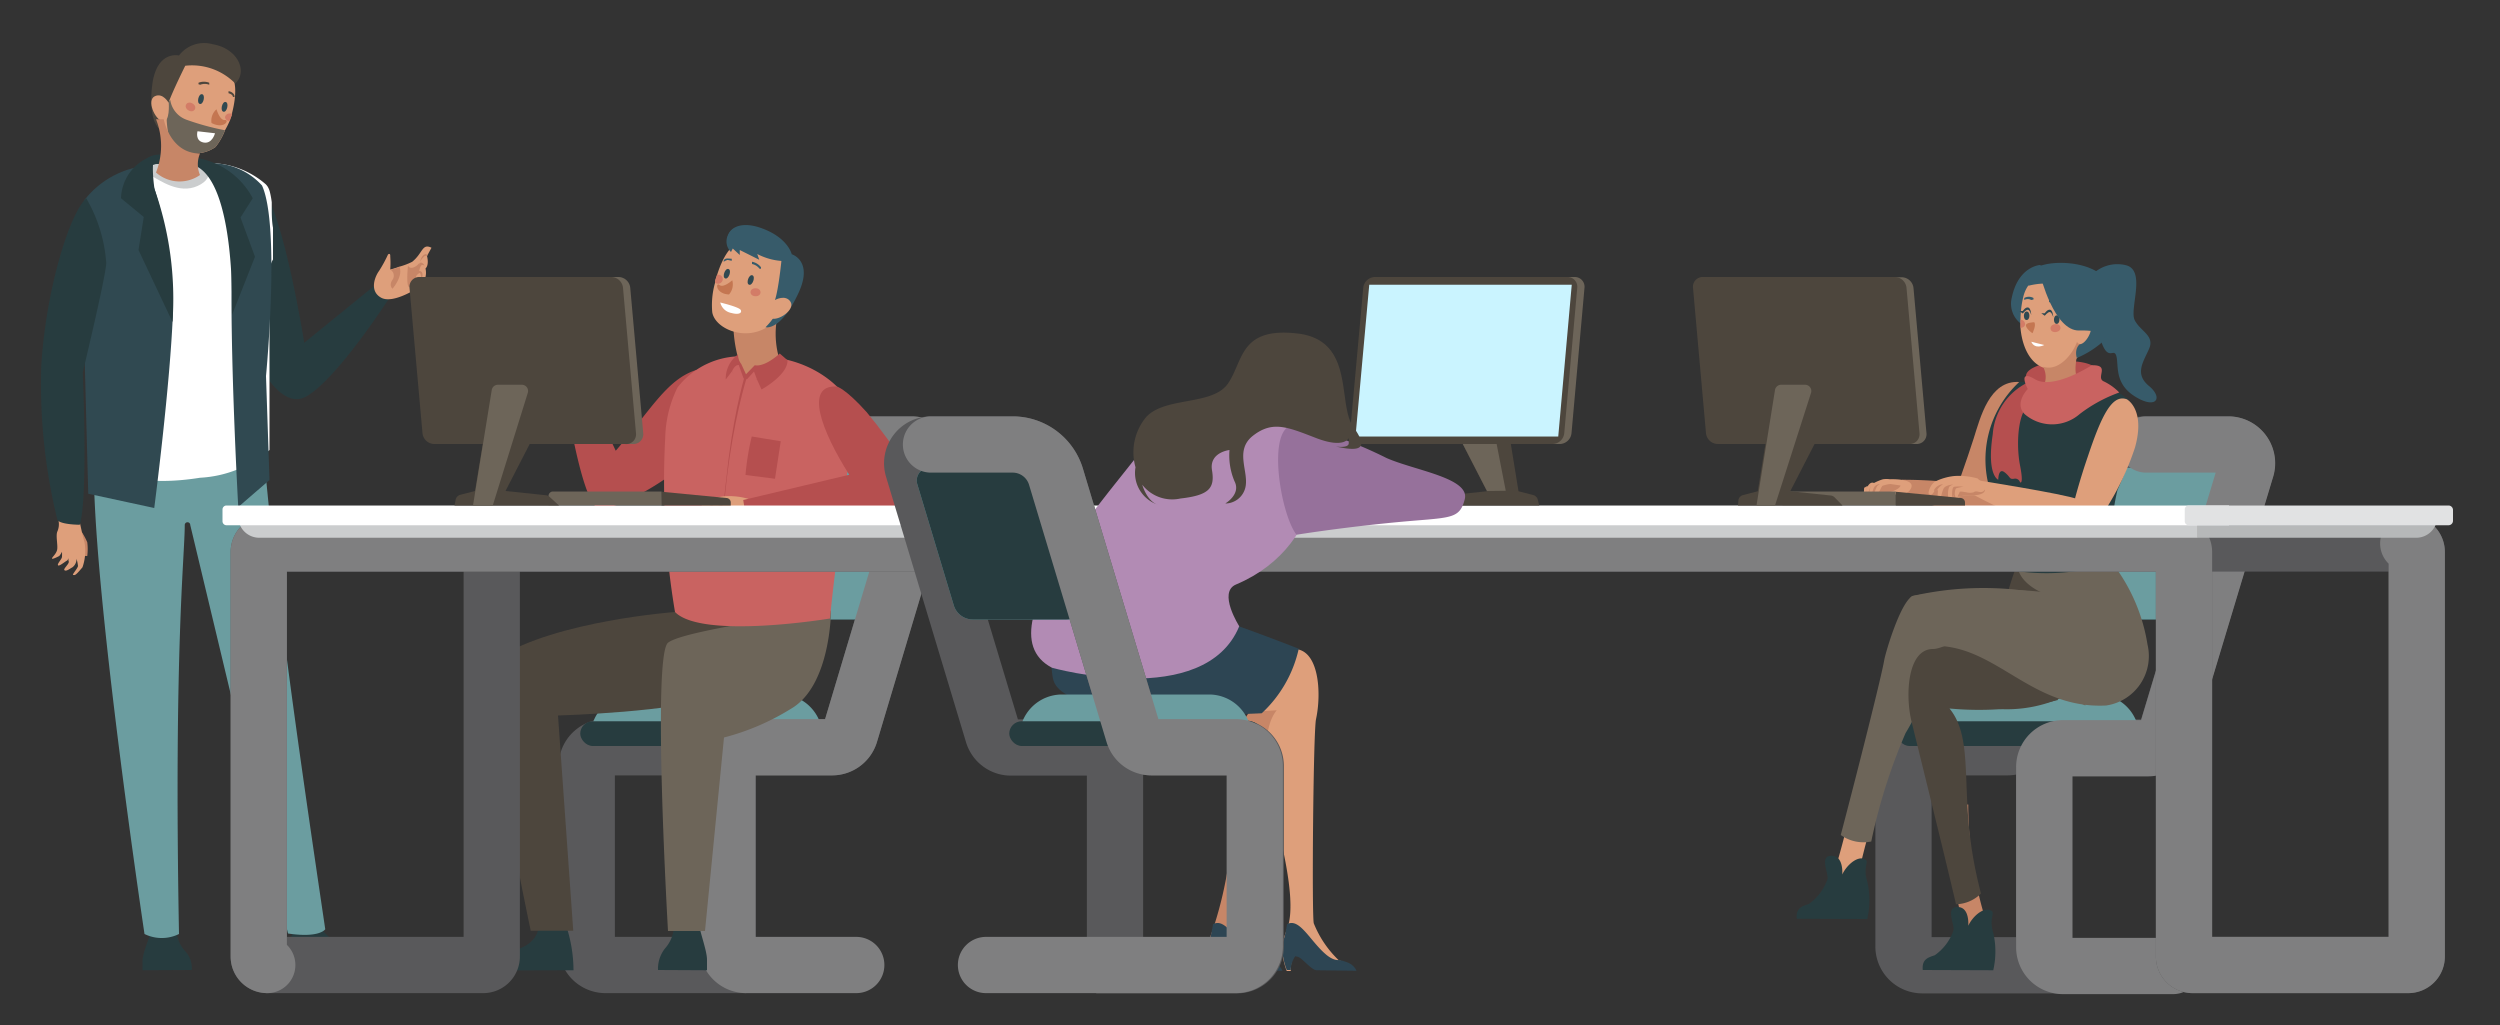 <svg xmlns="http://www.w3.org/2000/svg" viewBox="0 0 100 41"><rect x="0" y="0" width="100" height="41" fill="#333333" stroke="none"/><defs><style>.a,.d,.w{fill:none;stroke-linecap:round;stroke-width:2.25px;}.a{stroke:#59595b;}.a,.d{stroke-miterlimit:10;}.b{fill:#273c3f;}.c{fill:#6b9da0;}.d,.w{stroke:#7f7f80;}.e{fill:#b54f4f;}.f{fill:#375b6a;}.g{fill:#c78667;}.h{fill:#de9f7b;}.i{fill:#4d463d;}.j{fill:#6d6559;}.k{fill:#304951;}.l{fill:#d37c67;}.m{fill:#c47651;}.n{fill:#fff;}.o{fill:#c96361;}.p{fill:#cbcdce;}.q{fill:#b6b8b9;}.r{fill:#e1e2e3;}.s{fill:#caf4ff;}.t{fill:#2d4553;}.u{fill:#b28bb4;}.v{fill:#96719b;}.w{stroke-linejoin:round;}</style></defs><title>flujo-01</title><path class="a" d="M89.84,18.75l-3.2,10.62a.75.75,0,0,1-.72.53H82.52a.75.75,0,0,0-.75.75v7.21a.75.75,0,0,0,.75.75H76.89a.75.75,0,0,1-.75-.75V30.64a.75.75,0,0,1,.75-.75H80.3a.75.75,0,0,0,.72-.53l3.1-10.29a1.81,1.81,0,0,1,1.74-1.29h3.27A.75.75,0,0,1,89.84,18.75Z"/><path class="b" d="M83.1,24.78h4.35a.8.8,0,0,0,.76-.57l1.46-4.85a.51.51,0,0,0-.49-.65H84.84a.8.8,0,0,0-.76.57l-1.46,4.85A.51.51,0,0,0,83.1,24.78Z"/><path class="c" d="M83.1,24.78h3.76a.8.8,0,0,0,.76-.57l1.46-4.85a.51.51,0,0,0-.49-.65H84.84a.8.8,0,0,0-.77.57l-1.46,4.85A.51.51,0,0,0,83.1,24.78Z"/><path class="c" d="M78,27.77h5.87a1.7,1.7,0,0,1,1.7,1.7v0a0,0,0,0,1,0,0H76.3a0,0,0,0,1,0,0v0A1.7,1.7,0,0,1,78,27.77Z"/><rect class="b" x="75.88" y="28.85" width="10.11" height="0.99" rx="0.5" ry="0.5"/><path class="d" d="M85.85,17.78h3.27a.75.75,0,0,1,.72,1l-3.2,10.62a.75.75,0,0,1-.72.53H82.52a.75.75,0,0,0-.75.75v7.21a.75.75,0,0,0,.75.75h4.4"/><path class="e" d="M83.67,14.61c-.73-.35-2.59-.11-2.63.42a1.32,1.32,0,0,0,1.76,1.06C83.69,15.66,84.26,14.89,83.67,14.61Z"/><path class="f" d="M83.67,11A1.43,1.43,0,0,1,85,10.6c.88.17.16,1.76.39,2.21s.81.61.57,1.15-.58,1,0,1.48.29.95-.56.42-.64-1.27-.75-1.63-.36.36-.68-.83A10.16,10.16,0,0,1,83.67,11Z"/><path class="g" d="M79.5,20.35c.47-1.23.93-2.65.93-2.65l.34-2.42c-1.19-.08-1.56,1.43-1.82,2.25s-.79,2.31-1,2.83Z"/><path class="h" d="M74.41,34.8a.72.72,0,0,1,0-.17c.1-.4.32-1.34.68-2.45h-1c-.24,1-.48,1.94-.69,2.6a4.78,4.78,0,0,1-1,1.48h0a.9.9,0,0,0-.33.17.72.72,0,0,0-.12.13h1.35a1.84,1.84,0,0,0,.26-.34.63.63,0,0,1,.62-.26c.13.11.15.61.15.73h.16a2.85,2.85,0,0,0,.19-1C74.62,35.47,74.48,35,74.41,34.8Z"/><path class="g" d="M79.46,36.91a15.65,15.65,0,0,1-.73-4.64v-.09H77.34c.56,2.14,1.16,4.51,1.11,4.71a4.2,4.2,0,0,1-1,1.48h0a.9.9,0,0,0-.33.17.72.72,0,0,0-.12.13h1.35a1.84,1.84,0,0,0,.26-.34.63.63,0,0,1,.62-.26c.13.11.15.61.15.73h.16a2.85,2.85,0,0,0,.19-1C79.67,37.58,79.52,37.13,79.46,36.91Z"/><path class="i" d="M82.75,27.77a5.78,5.78,0,0,0,.86.1c2.44-.18,2.07-1.45,1.86-2.27a17.52,17.52,0,0,0-1.09-3.21,4.5,4.5,0,0,1-1.07.17,15.13,15.13,0,0,1-1.75,0l-.44,0-.43,0a14.9,14.9,0,0,0-.84,3.33l0,.21c-.17,1-.81,2.17-.24,2.23A5.4,5.4,0,0,0,82.75,27.77Z"/><path class="j" d="M82.88,23.84a19.18,19.18,0,0,0-6.38,0c-.5.27-1.09,2.31-1.13,2.56-.11.66-1.07,4.45-1.74,7a1.56,1.56,0,0,0,1.22.26,22.67,22.67,0,0,1,1.37-4.33,9.43,9.43,0,0,0,1.19-3.11c2.33.14,6,2,6,2A5.92,5.92,0,0,0,82.88,23.84Z"/><path class="i" d="M78.24,36.17a1.46,1.46,0,0,0,1-.43,16.88,16.88,0,0,1-.54-3.47c-.1-1.74,0-3.05-.72-3.93A12.81,12.81,0,0,0,82.32,28l-1.06-2.6c-2.34-.47-3.3.55-3.94.56-1,0-1.11,1.75-.88,2.81C76.53,29.16,77.75,34.06,78.24,36.17Z"/><path class="j" d="M81.84,23.77a12.72,12.72,0,0,0-5.34.07c-.5.27.58,2.08,1.12,2,2.33.14,3.73,2.53,6.63,2.38a2,2,0,0,0,1.65-2.44,7.15,7.15,0,0,0-1.53-3.41l-3.69.08C80.65,23.38,81.84,23.77,81.84,23.77Z"/><path class="b" d="M80.78,15.27a18.47,18.47,0,0,0,2,.07,2.79,2.79,0,0,1,2.33.63c.73.89.1,2.46-.41,3.63a8.47,8.47,0,0,0-.19,2.9,8.42,8.42,0,0,1-3.86.34L80,20.52A4.23,4.23,0,0,1,80.78,15.27Z"/><path class="f" d="M81.6,10.6s-.87.05-1.13,1.31a1,1,0,0,0,1,1.24L82.23,11Z"/><path class="h" d="M82.18,14.76c-.79.07-1.27-.67-1.36-1.63,0-.1,0-.21,0-.32a4,4,0,0,1,.11-.93c.35-1.48,2.45-.88,2.45-.88C85,11.73,83.55,14.65,82.18,14.76Z"/><ellipse class="k" cx="81.94" cy="12.75" rx="0.17" ry="0.11" transform="matrix(0.02, -1, 1, 0.02, 67.88, 94.47)"/><ellipse class="l" cx="82.22" cy="13.12" rx="0.2" ry="0.16" transform="translate(-1.04 12.78) rotate(-8.83)"/><path class="l" d="M81,13a.17.17,0,0,1-.18.11c0-.1,0-.21,0-.32h0A.18.18,0,0,1,81,13Z"/><path class="k" d="M82.13,12.69s-.06-.21-.14-.21-.2.15-.2.15l-.14-.1.14,0s.11-.17.22-.14S82.13,12.69,82.13,12.69Z"/><ellipse class="k" cx="81.07" cy="12.63" rx="0.17" ry="0.11" transform="translate(67.15 93.49) rotate(-89.09)"/><path class="k" d="M81.25,12.6s-.06-.21-.14-.21-.2.15-.2.15l-.14-.1.14,0s.11-.17.22-.14S81.25,12.6,81.25,12.6Z"/><path class="f" d="M82.22,12.2l0,0a.29.29,0,0,0-.26-.11,0,0,0,0,1,0-.09.37.37,0,0,1,.34.14,0,0,0,0,1,0,.06Z"/><path class="f" d="M81.25,12h0a.28.28,0,0,0-.28,0,0,0,0,0,1,0-.08.37.37,0,0,1,.37,0,0,0,0,0,1,0,.06Z"/><path class="m" d="M81.37,12.89s-.37,0-.33.15.26.29.26.29S81.46,13,81.37,12.89Z"/><path class="g" d="M83.08,13.67c-.14.44-.71,1.21-1.36,1a.84.84,0,0,1-.05.9s.21.54,1.65-.26c0,0-.39,0-.28-.83a1.71,1.71,0,0,1,.28-.77A.14.14,0,0,1,83.08,13.67Z"/><path class="f" d="M84.26,13.53a3.77,3.77,0,0,1-1.19.79c-.1-.4.12-.55.12-.55.23,0,.53-.54.43-.72s-.29-.14-.4,0a1.07,1.07,0,0,1-.41-.75c0-.17.28-.66-.29-.87a2.74,2.74,0,0,0-1.38,0s-.21-.53.46-.79,2.5-.19,2.88.94A2.47,2.47,0,0,1,84.26,13.53Z"/><path class="f" d="M81.61,11s.55,2.25,1.56,2.22,1,.3,1,.3S83.73,10.39,81.61,11Z"/><path class="n" d="M81.25,13.67l.52.13S81.4,14,81.25,13.67Z"/><path class="h" d="M83,19.94l.6,1.32A11,11,0,0,0,85.4,17.9c.43-1.54-.33-1.93-.33-1.93-.58-.21-1,.62-1.56,2.3C83.19,19.2,83,19.94,83,19.94Z"/><path class="g" d="M76.08,19.19a19.9,19.9,0,0,1,3.31.28c1,.26,1,1.13.27,1.33s-3.44-1.05-3.44-1.05Z"/><path class="h" d="M83.61,21.26s0-1.08-.5-1.29-4.2-.79-4.2-.79l-.35.4S82.17,21.66,83.61,21.26Z"/><path class="h" d="M79.4,19.58c0,.26-.56.23-.56.23s-.3,0-.46.05c0,0,0,.19-.07.2s-.12-.31-.12-.31-.16.33-.22.31-.05-.36-.05-.36-.19,0-.2.05a1.21,1.21,0,0,1-.08.19c0,.08-.08.14-.12.12s0-.45,0-.45h-.13s-.12.3-.25.12a.67.67,0,0,1,.25-.46,2.24,2.24,0,0,1,.79-.23,2.77,2.77,0,0,1,.93.1C79.17,19.23,79.43,19.33,79.4,19.58Z"/><path class="g" d="M78.19,19.77s0-.2.06-.24a2,2,0,0,1,.29-.06,1.42,1.42,0,0,0-.36,0c-.13,0-.09.43-.09.43Z"/><path class="g" d="M78.14,19.38a.39.39,0,0,0-.17.09.72.72,0,0,0-.05.25s-.19,0-.2.05a1.21,1.21,0,0,1-.08.19,1.12,1.12,0,0,1,.11-.43C77.84,19.4,78.1,19.38,78.14,19.38Z"/><path class="g" d="M77.72,19.37s-.21.13-.24.26h-.13A.43.43,0,0,1,77.72,19.37Z"/><path class="g" d="M79.4,19.58c0,.26-.56.23-.56.23s-.3,0-.46.05,0-.11,0-.17.22,0,.27,0a.55.55,0,0,0,.3,0C79.08,19.58,79.25,19.8,79.4,19.58Z"/><path class="g" d="M74.56,19.51v.21h1.49l.19-.35a2.59,2.59,0,0,0-1.29,0,1.1,1.1,0,0,0-.3.15A.07.07,0,0,0,74.56,19.51Z"/><path class="h" d="M76.42,19.57a.47.47,0,0,1-.44.22,1.83,1.83,0,0,0-.43,0s-.06-.08.09-.12.37-.15.38-.25l-.4-.06a1.1,1.1,0,0,0-.28.06c-.09,0-.11.19-.21.28s-.16.05-.16.05a1.28,1.28,0,0,1,.12-.31l.1-.08a.32.32,0,0,0-.22.12,1.13,1.13,0,0,0-.08.22s-.08.11-.14.08l.08-.36a2.81,2.81,0,0,1-.12.33c0,.05-.09,0-.06-.27a.51.51,0,0,0,0,.22s-.08.05-.09,0,0-.25.15-.25c0,0,.1-.2.25-.13a1.94,1.94,0,0,1,.36-.15,1,1,0,0,1,.28,0S76.7,19.12,76.42,19.57Z"/><path class="e" d="M81.11,15.3a2.5,2.5,0,0,0-1.4,2.07c-.25,1.65.22,1.82.22,1.82s0-.49.25-.3.18.29.38.26a.2.2,0,0,1,.24.14s.16.14,0-.68-.09-2.14.37-2.41S81.11,15.3,81.11,15.3Z"/><path class="o" d="M83.67,14.61s-1.54,1-2.27.56-.29.39-.29.39-.55.56-.13,1a1.68,1.68,0,0,0,2.21,0,5.81,5.81,0,0,1,1.58-.86,2.13,2.13,0,0,0-.61-.44C83.8,15.11,84.44,14.59,83.67,14.61Z"/><path class="b" d="M79.73,38.81a3.33,3.33,0,0,0,0-1.5c-.2-.63.14-.82-.14-.91s-.68.25-.86.63c0,0,.07-.75-.43-.75s-.11.7-.16.93a2,2,0,0,1-.75,1c-.27.09-.52.16-.48.59Z"/><path class="b" d="M74.69,36.76a3.33,3.33,0,0,0,0-1.5c-.2-.63.14-.82-.14-.91s-.68.25-.86.63c0,0,.07-.75-.43-.75s-.11.7-.16.93a2,2,0,0,1-.75,1c-.27.09-.52.16-.48.59Z"/><path class="b" d="M8,6.34a4.46,4.46,0,0,0-1.8-.14c-.79.16-.56,1.15-.56,1.15l1.76-.06.89.06Z"/><path class="b" d="M10.48,7.45c.9,1.24,1.69,6.26,1.69,6.26L15,11.41l.66.38s-2.21,3.45-3.45,4.09S9.8,13.44,9.8,13.44Z"/><path class="b" d="M5.7,38.81v-.35c0-.4.37-1.12.37-1.39s1,.22,1,.22a1.28,1.28,0,0,0,.35.77,1,1,0,0,1,.25.74Z"/><path class="b" d="M12.71,38.81l-.18-.08-.08.08h-.68a2.4,2.4,0,0,1-.09-1.45c.24-.6,1-.44,1-.44a3.47,3.47,0,0,0,.8.83c.29.13,1.41.58,1.54.87,0,.09,0,.15,0,.19Z"/><path class="c" d="M10.43,16.57c.39,5.58,1.44,12.9,2.58,20.6,0,0-.22.36-1.49.17L7.61,21a.11.11,0,0,0-.22,0c0,1.23-.44,5-.23,16.36a1.56,1.56,0,0,1-1.38,0s-2.52-16.8-1.94-20Z"/><path class="n" d="M10.78,11c0,.1,0,.2,0,.3,0,.26,0,.53,0,.8,0,.1,0,.2,0,.3,0,.29,0,.59,0,.88v.31c0,.27,0,.54,0,.8,0,.1,0,.21,0,.31,0,.29,0,.57,0,.83,0,.11,0,.21,0,.31s0,.44,0,.63,0,.21,0,.31l0,.57c0,.14,0,.25,0,.34V18A4.65,4.65,0,0,1,8,19.11c-3.13.5-4.2-.63-4.2-.63s0-.17,0-.46c0-.1,0-.21,0-.33l-.07-.77,0-.31c0-.25,0-.52-.07-.81l0-.31-.07-.85,0-.31c0-.24,0-.48-.06-.72s0-.2,0-.31a41.17,41.17,0,0,1-.23-4.7,3.25,3.25,0,0,1,2.37-1.9,4.83,4.83,0,0,1,1.07-.17c.51,0,1,0,1.43,0a3.43,3.43,0,0,1,2.47.85l.05.06a.75.75,0,0,1,.11.26,3.33,3.33,0,0,1,.07.39c0,.09,0,.19,0,.3s0,.46.05.72c0,.1,0,.2,0,.3s0,.44,0,.67v.3C10.78,10.61,10.78,10.83,10.78,11Z"/><path class="h" d="M15.52,10.18a5.2,5.2,0,0,1-.36.66c-.15.2-.41.8.09,1.07s1.55-.45,1.55-.45a.75.75,0,0,0,.22-.72c.16-.15.06-.5.06-.5l.18-.33c-.38-.19-.34.21-.77.56a2.63,2.63,0,0,1-.53.2h0a2.82,2.82,0,0,1-.35.11h0a3.44,3.44,0,0,0,0-.52C15.62,10.09,15.52,10.18,15.52,10.18Z"/><path class="g" d="M16.85,11.22s0-.29-.06-.3a.28.28,0,0,0-.15.14.55.55,0,0,1-.22.41c-.21.16-.1-.85-.1-.85.09.22.44,0,.49-.18s.12-.24.19-.27.1.07.1.07a.16.16,0,0,0-.11,0,.79.79,0,0,0-.23.32c0,.09,0-.09.11-.05a.2.2,0,0,1,.11.12s-.08-.07-.14,0a.57.57,0,0,0-.07.21S17,10.82,16.85,11.22Z"/><path class="g" d="M15.62,10.79a.28.28,0,0,1,.08.4c-.16.23,0,.36,0,.36s.43-.49.28-.87h0A2.82,2.82,0,0,1,15.62,10.79Z"/><path class="p" d="M6.24,6.57S5.58,6.77,6,7s1.16.77,1.9.44S8.64,6.35,6.24,6.57Z"/><path class="k" d="M8.39,6.53s1,.14.89,3.75.25,10,.25,10l1.25-1.08-.14-4.16s.58-6-.16-7.62A2.72,2.72,0,0,0,8.39,6.53Z"/><path class="b" d="M7.74,6.3a3.1,3.1,0,0,1,2.37,1.63l-.49.77.58,1.57-.92,2.33s.18-5.4-1.54-6Z"/><path class="h" d="M9.28,4.53c0,.1-.06.2-.09.3A3.48,3.48,0,0,1,9,5.21a2.5,2.5,0,0,1-.38.67,1.39,1.39,0,0,1-1.79-.16,1.75,1.75,0,0,1-.52-1.64C6.62,2.16,7.83,2,9.12,2.86,9.49,3.11,9.46,3.84,9.28,4.53Z"/><path class="i" d="M9.41,3.34a2.42,2.42,0,0,0-2-.71s-.5,1-.67,1.48c0,0-.5.07-.25,1.12,0,0-.6-.18-.4-1.84C6.27,2,7.16,2.22,7.16,2.22a1.26,1.26,0,0,1,1.35-.45C9.52,1.94,9.92,2.87,9.41,3.34Z"/><ellipse class="k" cx="8.04" cy="3.97" rx="0.2" ry="0.11" transform="translate(2.37 10.91) rotate(-77.06)"/><ellipse class="k" cx="8.98" cy="4.27" rx="0.2" ry="0.11" transform="translate(2.81 12.07) rotate(-77.06)"/><path class="j" d="M9,5.21a2.5,2.5,0,0,1-.38.67,1.39,1.39,0,0,1-1.79-.16,3.46,3.46,0,0,1-.12-1.6L6.81,4a1,1,0,0,0,.68.8A10.2,10.2,0,0,0,9,5.21Z"/><path class="m" d="M8.66,4.37s.13.45.33.43,0,.39-.53.12A.61.61,0,0,1,8.66,4.37Z"/><ellipse class="l" cx="7.62" cy="4.28" rx="0.16" ry="0.2" transform="translate(0.07 8.68) rotate(-59.57)"/><path class="l" d="M9,4.69a.18.18,0,0,0,.2.15c0-.1.06-.2.09-.3l-.1,0A.18.18,0,0,0,9,4.69Z"/><path class="i" d="M7.94,3.37l0,0a0,0,0,0,1,0-.06.58.58,0,0,1,.43,0,0,0,0,0,1,0,.08.5.5,0,0,0-.36,0Z"/><path class="i" d="M9.31,3.86a0,0,0,0,1,0,0c0-.07-.12-.12-.17-.13a0,0,0,0,1,0-.08h0c.1,0,.26.1.24.23a0,0,0,0,1-.05,0Z"/><path class="h" d="M6.75,4.12s-.23-.43-.56-.27,0,.93.31,1S6.75,4.12,6.75,4.12Z"/><path class="n" d="M8.6,5.33l-.7-.08s-.11.38.24.45S8.6,5.33,8.6,5.33Z"/><path class="g" d="M8,6.14A1.11,1.11,0,0,0,8,7,1.42,1.42,0,0,1,6.24,6.9a2.89,2.89,0,0,0,0-2.13l.31,0S6.8,6.14,8,6.14Z"/><path class="k" d="M5.86,6.63a16.36,16.36,0,0,1,1.06,5.8c-.1,2.89-.75,7.89-.75,7.89l-2.64-.57-.15-5.63V8A3.61,3.61,0,0,1,5.86,6.63Z"/><path class="g" d="M3.27,21.28a2.7,2.7,0,0,1,.22.41,2.09,2.09,0,0,1,0,.55s0,0-.07,0,0-.26-.14-.33S3.27,21.28,3.27,21.28Z"/><path class="h" d="M2.34,20.82s.7-.08.86.11c0,0,.12.58.18.76a2,2,0,0,1-.08,1C3,23.05,3,23,2.93,23s.17-.25.19-.36a1.5,1.5,0,0,0-.06-.29.41.41,0,0,1-.16.34c-.14.08-.25.17-.32.12s.2-.26.17-.35,0-.24,0-.24,0,.17-.08.21-.31.24-.35.18.16-.25.16-.34a2,2,0,0,0,0-.2.74.74,0,0,1-.11.17s-.28.15-.29.1.19-.19.21-.38-.06-.53,0-.69A.72.72,0,0,0,2.34,20.82Z"/><path class="b" d="M3.45,7.93a6,6,0,0,1,.8,2.58c0,.48-.94,4.39-.94,4.39s.22,5-.12,6.09c0,0-.72,0-.89-.18a22.81,22.81,0,0,1-.65-6.15C1.82,11.7,2.75,8.59,3.45,7.93Z"/><path class="b" d="M6.24,6.2A1.84,1.84,0,0,0,4.84,7.93l.91.75L5.54,10,6.9,12.88a13.24,13.24,0,0,0-.72-5.32S6,6.4,6.24,6.2Z"/><path class="a" d="M37.17,18.75,34,29.36a.75.75,0,0,1-.72.53H29.85a.75.75,0,0,0-.75.75v7.21a.75.75,0,0,0,.75.75H24.22a.75.75,0,0,1-.75-.75V30.64a.75.75,0,0,1,.75-.75h3.41a.75.75,0,0,0,.72-.53l3.1-10.29a1.81,1.81,0,0,1,1.74-1.29h3.27A.75.75,0,0,1,37.17,18.75Z"/><path class="b" d="M30.43,24.78h4.35a.8.8,0,0,0,.76-.57L37,19.36a.51.51,0,0,0-.49-.65H32.16a.8.8,0,0,0-.76.57l-1.46,4.85A.51.51,0,0,0,30.43,24.78Z"/><path class="c" d="M30.43,24.78h3.76a.8.8,0,0,0,.76-.57l1.46-4.85a.51.51,0,0,0-.49-.65H32.17a.8.8,0,0,0-.77.57l-1.46,4.85A.51.51,0,0,0,30.43,24.78Z"/><path class="c" d="M25.33,27.77H31.2a1.7,1.7,0,0,1,1.7,1.7v0a0,0,0,0,1,0,0H23.62a0,0,0,0,1,0,0v0A1.7,1.7,0,0,1,25.33,27.77Z"/><rect class="b" x="23.21" y="28.85" width="10.11" height="0.99" rx="0.5" ry="0.5"/><path class="d" d="M33.18,17.78h3.27a.75.75,0,0,1,.72,1L34,29.36a.75.75,0,0,1-.72.53H29.85a.75.75,0,0,0-.75.75v7.21a.75.75,0,0,0,.75.75h4.4"/><path class="e" d="M27.85,14.8c-1.18.37-1.84,1.63-3.22,3.23A35,35,0,0,1,23,14l-.64.15s.81,6.22,1.65,6.21,3.59-1.59,4-2.58A6.36,6.36,0,0,0,27.85,14.8Z"/><path class="b" d="M28.28,38.81v-.42c0-.39-.33-1.22-.32-1.48s-1,.18-1,.18a1.45,1.45,0,0,1-.37.86,1.32,1.32,0,0,0-.27.85Z"/><path class="b" d="M22.94,38.81a5.74,5.74,0,0,0-.32-1.86s-.9-.45-1.1.27-1.13.86-1.6.91-.39.49-.39.69Z"/><path class="i" d="M31.45,24.67,27,24.48s-4.76.35-7.07,1.83c-.93.6,1.3,10.92,1.3,10.92h1.7l-.61-8.61s4.87-.14,6.31-.79S31.45,24.67,31.45,24.67Z"/><path class="j" d="M26.72,37.24s-.64-11,0-11.53,6.52-1.29,6.52-1.29,0,3-1.6,3.93a9.67,9.67,0,0,1-2.68,1.15l-.76,7.74Z"/><path class="o" d="M33.2,24.74c.19-2.06,1-7.94.92-8.23-.18-.92-1.6-2.15-3.49-2.24H30a3.22,3.22,0,0,0-2.9,1.23,4.75,4.75,0,0,0-.49,2A31.66,31.66,0,0,0,27,24.48C28.09,25.59,33.2,24.74,33.2,24.74Z"/><path class="g" d="M29.34,13.17a5.52,5.52,0,0,0,.49,2s.25-.49,1.4-.64a3.5,3.5,0,0,1-.08-2.1s-.42,0-.5-.13C30.65,12.32,30.67,13.05,29.34,13.17Z"/><path class="e" d="M30.46,15.58l-.18-.4c-.81.06-1-.33-1-.33l-.25.33a1.19,1.19,0,0,1,.49-1,.61.61,0,0,0,.13.38l.19.41.35-.36c.42.08,1-.47,1-.47l.31.27C31.52,15,30.46,15.58,30.46,15.58Z"/><path class="o" d="M30.28,15.18c-.8.25-1-.33-1-.33.12-.28.27-.25.27-.25l.24.67.37-.41Z"/><path class="e" d="M29.87,15.1s-.15.48-.32,1.23-.35,1.74-.47,2.75c-.06.5-.11,1-.14,1.49l0,.69c0,.22,0,.42,0,.62,0,.38,0,.7,0,.92v0c0-.22,0-.54,0-.92,0-.19,0-.4,0-.62l0-.69c0-.48.06-1,.12-1.49.1-1,.26-2,.42-2.77s.3-1.24.3-1.24Z"/><path class="e" d="M30.07,17.46l1.16.19L31,19.15,29.82,19A10.14,10.14,0,0,1,30.07,17.46Z"/><path class="h" d="M30.24,20.39c0,.26-.56.23-.56.23s-.3,0-.46.05c0,0,0,.19-.07.2s-.12-.31-.12-.31-.16.33-.22.31-.05-.36-.05-.36-.19,0-.2.05a1.21,1.21,0,0,1-.08.19c0,.08-.08.14-.12.12s0-.45,0-.45H28.2s-.12.3-.25.12a.67.67,0,0,1,.25-.46,2.24,2.24,0,0,1,.79-.23,2.77,2.77,0,0,1,.93.1C30,20,30.27,20.13,30.24,20.39Z"/><path class="g" d="M29,20.57s0-.2.06-.24a2,2,0,0,1,.29-.06,1.42,1.42,0,0,0-.36,0c-.13,0-.09.43-.09.43Z"/><path class="g" d="M29,20.18a.39.39,0,0,0-.17.09.72.72,0,0,0-.05.25s-.19,0-.2.05a1.21,1.21,0,0,1-.08.19,1.12,1.12,0,0,1,.11-.43C28.68,20.2,28.94,20.18,29,20.18Z"/><path class="g" d="M28.57,20.18s-.21.13-.24.26H28.2A.43.43,0,0,1,28.57,20.18Z"/><path class="g" d="M30.24,20.39c0,.26-.56.23-.56.23s-.3,0-.46.05,0-.11,0-.17.22,0,.27,0a.55.55,0,0,0,.3,0C29.92,20.39,30.1,20.61,30.24,20.39Z"/><path class="h" d="M31.41,12.2c-.79,1.77-2.78,1.14-2.92.29a3.25,3.25,0,0,1,.11-1.17c0-.1.05-.21.08-.31.21-.69.58-1.32,1-1.33C31.25,9.66,32.2,10.43,31.41,12.2Z"/><path class="f" d="M29.2,9.94a2.42,2.42,0,0,1,2.06.46S31.15,11.53,31,12c0,0,.39.32-.38,1.09,0,0,.6.17,1.31-1.35.62-1.31-.26-1.57-.26-1.57s-.16-.72-1.35-1.09C29.38,8.8,28.87,9.32,29.2,9.94Z"/><ellipse class="k" cx="30.03" cy="11.2" rx="0.2" ry="0.11" transform="translate(9.58 35.88) rotate(-70.81)"/><ellipse class="k" cx="29.08" cy="10.95" rx="0.2" ry="0.11" transform="translate(9.17 34.81) rotate(-70.8)"/><path class="m" d="M29.29,11.21s-.35.32-.51.19-.17.35.38.38A.61.61,0,0,0,29.29,11.21Z"/><path class="n" d="M28.81,12.1s.76.18.82.3-.08.2-.37.12A.56.56,0,0,1,28.81,12.1Z"/><ellipse class="l" cx="30.22" cy="11.69" rx="0.16" ry="0.2" transform="translate(17.64 41.55) rotate(-88.3)"/><path class="l" d="M28.85,11.3a.18.18,0,0,1-.25,0c0-.1.05-.21.08-.31l.09,0A.18.18,0,0,1,28.85,11.3Z"/><path class="f" d="M30.44,10.75h0a0,0,0,0,0,0-.06.58.58,0,0,0-.36-.22,0,0,0,0,0,0,.09.5.5,0,0,1,.3.19Z"/><path class="f" d="M29,10.43a0,0,0,0,0,.05,0c0-.07.17,0,.22,0a0,0,0,0,0,0-.08h0c-.1,0-.27-.05-.32.07a0,0,0,0,0,0,.06Z"/><path class="h" d="M31,12s.42-.24.62.07-.49.79-.78.66S31,12,31,12Z"/><path class="f" d="M29.65,9.08a.58.58,0,0,0-.41,1l.07-.14.28.26V10l.78.39-.08-.23a2.48,2.48,0,0,0,1,.28C31.66,10.38,30.56,9.11,29.65,9.08Z"/><path class="e" d="M33.47,15.46c-1.31-.07-.61,1.78.5,3.53L29.73,20l.08.53s6.17.17,6.95-.37c.42-.29-1.09-2.47-2.09-3.67C33.81,15.53,33.47,15.46,33.47,15.46Z"/><path class="h" d="M22.47,12.93a5.2,5.2,0,0,0,.36.66c.15.2.41.8-.09,1.07s-1.55-.45-1.55-.45a.75.75,0,0,1-.22-.72c-.16-.15-.06-.5-.06-.5l-.18-.33c.38-.19.34.21.77.56a2.63,2.63,0,0,0,.53.2h0a2.82,2.82,0,0,0,.35.11h0a3.45,3.45,0,0,1,0-.52C22.37,12.84,22.47,12.93,22.47,12.93Z"/><path class="g" d="M21.14,14s0-.29.06-.3a.28.28,0,0,1,.15.14.55.55,0,0,0,.22.41c.21.16.1-.85.1-.85-.09.22-.44,0-.49-.18s-.12-.24-.19-.27-.1.07-.1.07A.16.16,0,0,1,21,13a.79.79,0,0,1,.23.32c0,.09,0-.09-.11-.05a.2.2,0,0,0-.11.12s.08-.07.14,0a.57.57,0,0,1,.07.21S21,13.57,21.14,14Z"/><path class="g" d="M22.38,13.53a.28.28,0,0,0-.08.4c.16.23,0,.36,0,.36s-.43-.49-.28-.87h0A2.82,2.82,0,0,0,22.38,13.53Z"/><path class="a" d="M10.35,22.08V38.26a.34.34,0,0,0,.34.34h8.64a.34.34,0,0,0,.34-.34V22.08a.34.34,0,0,1,.34-.34H96.33a.34.34,0,0,1,.34.34V38.26a.34.34,0,0,1-.34.34H87.7a.34.34,0,0,1-.34-.34V22.08a.34.34,0,0,0-.34-.34H10.69A.34.34,0,0,0,10.35,22.08Z"/><path class="d" d="M96.33,21.74a.34.34,0,0,1,.34.34V38.26a.34.34,0,0,1-.34.34H87.7a.34.34,0,0,1-.34-.34V22.08a.34.34,0,0,0-.34-.34H10.69a.34.34,0,0,0-.34.34V38.26a.34.34,0,0,0,.34.34"/><path class="p" d="M9.53,20.67H87.91a0,0,0,0,1,0,0v.84a0,0,0,0,1,0,0H10.37a.84.84,0,0,1-.84-.84v0A0,0,0,0,1,9.53,20.67Z"/><path class="q" d="M87.91,20.46h9.58a0,0,0,0,1,0,0v.21a.84.84,0,0,1-.84.84H87.91a0,0,0,0,1,0,0V20.46A0,0,0,0,1,87.91,20.46Z"/><path class="n" d="M89.16,20.22H9.06a.16.16,0,0,0-.16.16v.47a.16.16,0,0,0,.16.16h80.1Z"/><path class="r" d="M97.94,20.22H87.55a.16.16,0,0,0-.16.16v.47a.16.16,0,0,0,.16.16H97.94a.18.18,0,0,0,.18-.18V20.4A.18.18,0,0,0,97.94,20.22Z"/><path class="i" d="M75.83,20.22v-.55l2.6.25a.18.18,0,0,1,.17.18v.12Z"/><path class="j" d="M75.83,19.66H71.48a.18.18,0,0,0-.18.18v.37h4.53Z"/><path class="j" d="M76.68,17.76H69a.48.48,0,0,1-.47-.43L68,11.52a.39.39,0,0,1,.39-.43h7.68a.48.48,0,0,1,.47.43l.52,5.82A.39.39,0,0,1,76.68,17.76Z"/><path class="i" d="M76.38,17.76H68.71a.48.48,0,0,1-.47-.43l-.52-5.82a.39.39,0,0,1,.39-.43h7.68a.48.48,0,0,1,.47.43l.52,5.82A.39.39,0,0,1,76.38,17.76Z"/><path class="i" d="M69.52,20.22H73.7l-.31-.32a.26.26,0,0,0-.16-.08l-1.62-.17,1.24-2.41-.31-1.84H71l-.69,4.25-.58.15a.26.26,0,0,0-.19.18Z"/><path class="j" d="M70.26,20.22,71,15.6a.25.25,0,0,1,.25-.21h.95a.25.25,0,0,1,.24.33L71,20.22Z"/><path class="i" d="M61.57,20.22H57.39l.31-.32a.26.26,0,0,1,.16-.08l1.62-.17-1.24-2.41.31-1.84h1.5l.69,4.25.58.15a.26.26,0,0,1,.19.18Z"/><polygon class="j" points="59.76 17.22 60.23 19.63 59.48 19.64 58.24 17.23 59.76 17.22"/><path class="j" d="M54.71,17.76h7.68a.48.48,0,0,0,.47-.43l.52-5.82a.39.39,0,0,0-.39-.43H55.3a.48.48,0,0,0-.47.43l-.52,5.82A.39.39,0,0,0,54.71,17.76Z"/><path class="i" d="M54.42,17.76h7.68a.48.48,0,0,0,.47-.43l.52-5.82a.39.39,0,0,0-.39-.43H55a.48.48,0,0,0-.47.43L54,17.33A.39.39,0,0,0,54.42,17.76Z"/><polygon class="s" points="62.33 17.46 54.22 17.46 54.77 11.39 62.87 11.39 62.33 17.46"/><path class="g" d="M45.72,28l1.06-2.6c2.34-.47,3.3.55,3.94.56,1,0,1.11,1.75.88,2.81-.11.54-2.09,7.8-2,8.16a4.2,4.2,0,0,0,1,1.48h0a.9.9,0,0,1,.33.17.72.72,0,0,1,.12.13H49.7a1.84,1.84,0,0,1-.26-.34.63.63,0,0,0-.62-.26c-.13.11-.15.61-.15.73h-.16a2.85,2.85,0,0,1-.19-1c0-.2.2-.64.26-.86a15.65,15.65,0,0,0,.73-4.64c.1-1.74,0-3.05.72-3.93A12.81,12.81,0,0,1,45.72,28Z"/><path class="t" d="M49.7,38.81c-.14,0-.4-.28-.58-.43a.47.47,0,0,0-.27-.13,1,1,0,0,0-.18.55h-.16a2.85,2.85,0,0,1-.19-1,4.49,4.49,0,0,0,.2-.83c.5-.28.92.67,1.56,1.21.32.27.52.22.52.22h0a1.74,1.74,0,0,1,.39.12.63.63,0,0,1,.31.31Z"/><path class="h" d="M46.76,28l1.06-2.6c2.34-.47,3.3.55,3.94.56,1,0,1.11,1.75.88,2.81-.11.54-.17,7.8-.09,8.16a4.2,4.2,0,0,0,1,1.48h0a.9.9,0,0,1,.33.17.72.72,0,0,1,.12.13H52.66a1.84,1.84,0,0,1-.26-.34.63.63,0,0,0-.62-.26c-.13.11-.15.61-.15.73h-.16a2.85,2.85,0,0,1-.19-1c0-.2.2-.64.26-.86.3-1.16-.34-3.5-.6-4.64-.21-1-.59-3.05.13-3.93A12.81,12.81,0,0,1,46.76,28Z"/><path class="t" d="M52.66,38.81c-.14,0-.4-.28-.58-.43a.47.47,0,0,0-.27-.13,1,1,0,0,0-.18.55h-.16a2.85,2.85,0,0,1-.19-1,4.49,4.49,0,0,0,.2-.83c.5-.28.92.67,1.56,1.21.32.27.52.22.52.22h0a1.74,1.74,0,0,1,.39.12.63.63,0,0,1,.31.31Z"/><path class="t" d="M43.69,22.87s-2,2.51-1.56,4.31,8.34,1.35,8.34,1.35a5,5,0,0,0,1.48-2.58s-2.73-1.08-4.46-1.58a4.6,4.6,0,0,0-.14-1.67C47.09,21.66,43.69,22.87,43.69,22.87Z"/><path class="u" d="M42.08,26.71s6.1,1.71,7.49-1.66c0,0-.87-1.36-.13-1.67,3.85-1.62,3.76-6.12,2.12-6.57s-4.88-.84-5.38.41S38.93,25.06,42.08,26.71Z"/><path class="v" d="M51.86,17c-1.25-.15-.67,3.52,0,4.39,0,0,1.64-.27,3.89-.49s2.62-.08,2.84-.93-2-1.15-3.13-1.65A16.81,16.81,0,0,0,51.86,17Z"/><path class="i" d="M45.42,18.69a2.2,2.2,0,0,1,.42-2c.76-.84,2.66-.45,3.28-1.35s.46-2.27,2.78-2,1.58,2.82,2.23,3.73.26,1-.7.79c0,0,.52.08.52-.13v-.21s-.17.44-1.31,0-1.73-.7-2.51-.1-.15,1.46-.32,2.1a.83.83,0,0,1-.8.62s.64-.37.37-.89a2.64,2.64,0,0,1-.2-1.25s-.82.09-.7.81-.12,1-1.26,1.13a1.52,1.52,0,0,1-1.53-.55s.18.66.63.8A1.34,1.34,0,0,1,45.42,18.69Z"/><path class="a" d="M36.52,18.75l3.2,10.62a.75.75,0,0,0,.72.53h3.41a.75.75,0,0,1,.75.75v7.21a.75.75,0,0,1-.75.75h5.63a.75.75,0,0,0,.75-.75V30.64a.75.75,0,0,0-.75-.75H46.06a.75.75,0,0,1-.72-.53l-3.1-10.29a1.81,1.81,0,0,0-1.74-1.29H37.24A.75.75,0,0,0,36.52,18.75Z"/><path class="c" d="M43.26,24.78H38.91a.8.8,0,0,1-.76-.57l-1.46-4.85a.51.51,0,0,1,.49-.65h4.35a.8.8,0,0,1,.76.57l1.46,4.85A.51.51,0,0,1,43.26,24.78Z"/><path class="b" d="M42.67,24.78H38.91a.8.8,0,0,1-.76-.57l-1.46-4.85a.51.51,0,0,1,.49-.65h3.76a.8.8,0,0,1,.77.57l1.46,4.85A.51.51,0,0,1,42.67,24.78Z"/><path class="c" d="M40.79,27.77h9.28a0,0,0,0,1,0,0v0a1.7,1.7,0,0,1-1.7,1.7H42.49a1.7,1.7,0,0,1-1.7-1.7v0a0,0,0,0,1,0,0Z" transform="translate(90.85 57.25) rotate(180)"/><rect class="b" x="40.37" y="28.85" width="10.11" height="0.99" rx="0.5" ry="0.5" transform="translate(90.85 58.69) rotate(180)"/><path class="w" d="M39.44,38.6h10a.75.75,0,0,0,.75-.75V30.64a.75.75,0,0,0-.75-.75H46.06a.75.75,0,0,1-.72-.53l-3.1-10.29a1.81,1.81,0,0,0-1.74-1.29H37.24"/><path class="i" d="M26.46,20.22v-.55l2.6.25a.18.18,0,0,1,.17.18v.12Z"/><path class="j" d="M26.46,19.66H22.12a.18.18,0,0,0-.18.18v.37h4.53Z"/><path class="j" d="M25.34,17.76H17.66a.48.48,0,0,1-.47-.43l-.52-5.82a.39.39,0,0,1,.39-.43h7.68a.48.48,0,0,1,.47.43l.52,5.82A.39.39,0,0,1,25.34,17.76Z"/><path class="i" d="M25,17.76H17.37a.48.48,0,0,1-.47-.43l-.52-5.82a.39.39,0,0,1,.39-.43h7.68a.48.48,0,0,1,.47.43l.52,5.82A.39.39,0,0,1,25,17.76Z"/><path class="i" d="M18.18,20.22h4.18L22,19.89a.26.26,0,0,0-.16-.08l-1.62-.17,1.24-2.41-.31-1.84H19.7L19,19.64l-.58.15a.26.26,0,0,0-.19.18Z"/><path class="j" d="M18.92,20.22l.75-4.62a.25.25,0,0,1,.25-.21h.95a.25.25,0,0,1,.24.33l-1.4,4.5Z"/></svg>